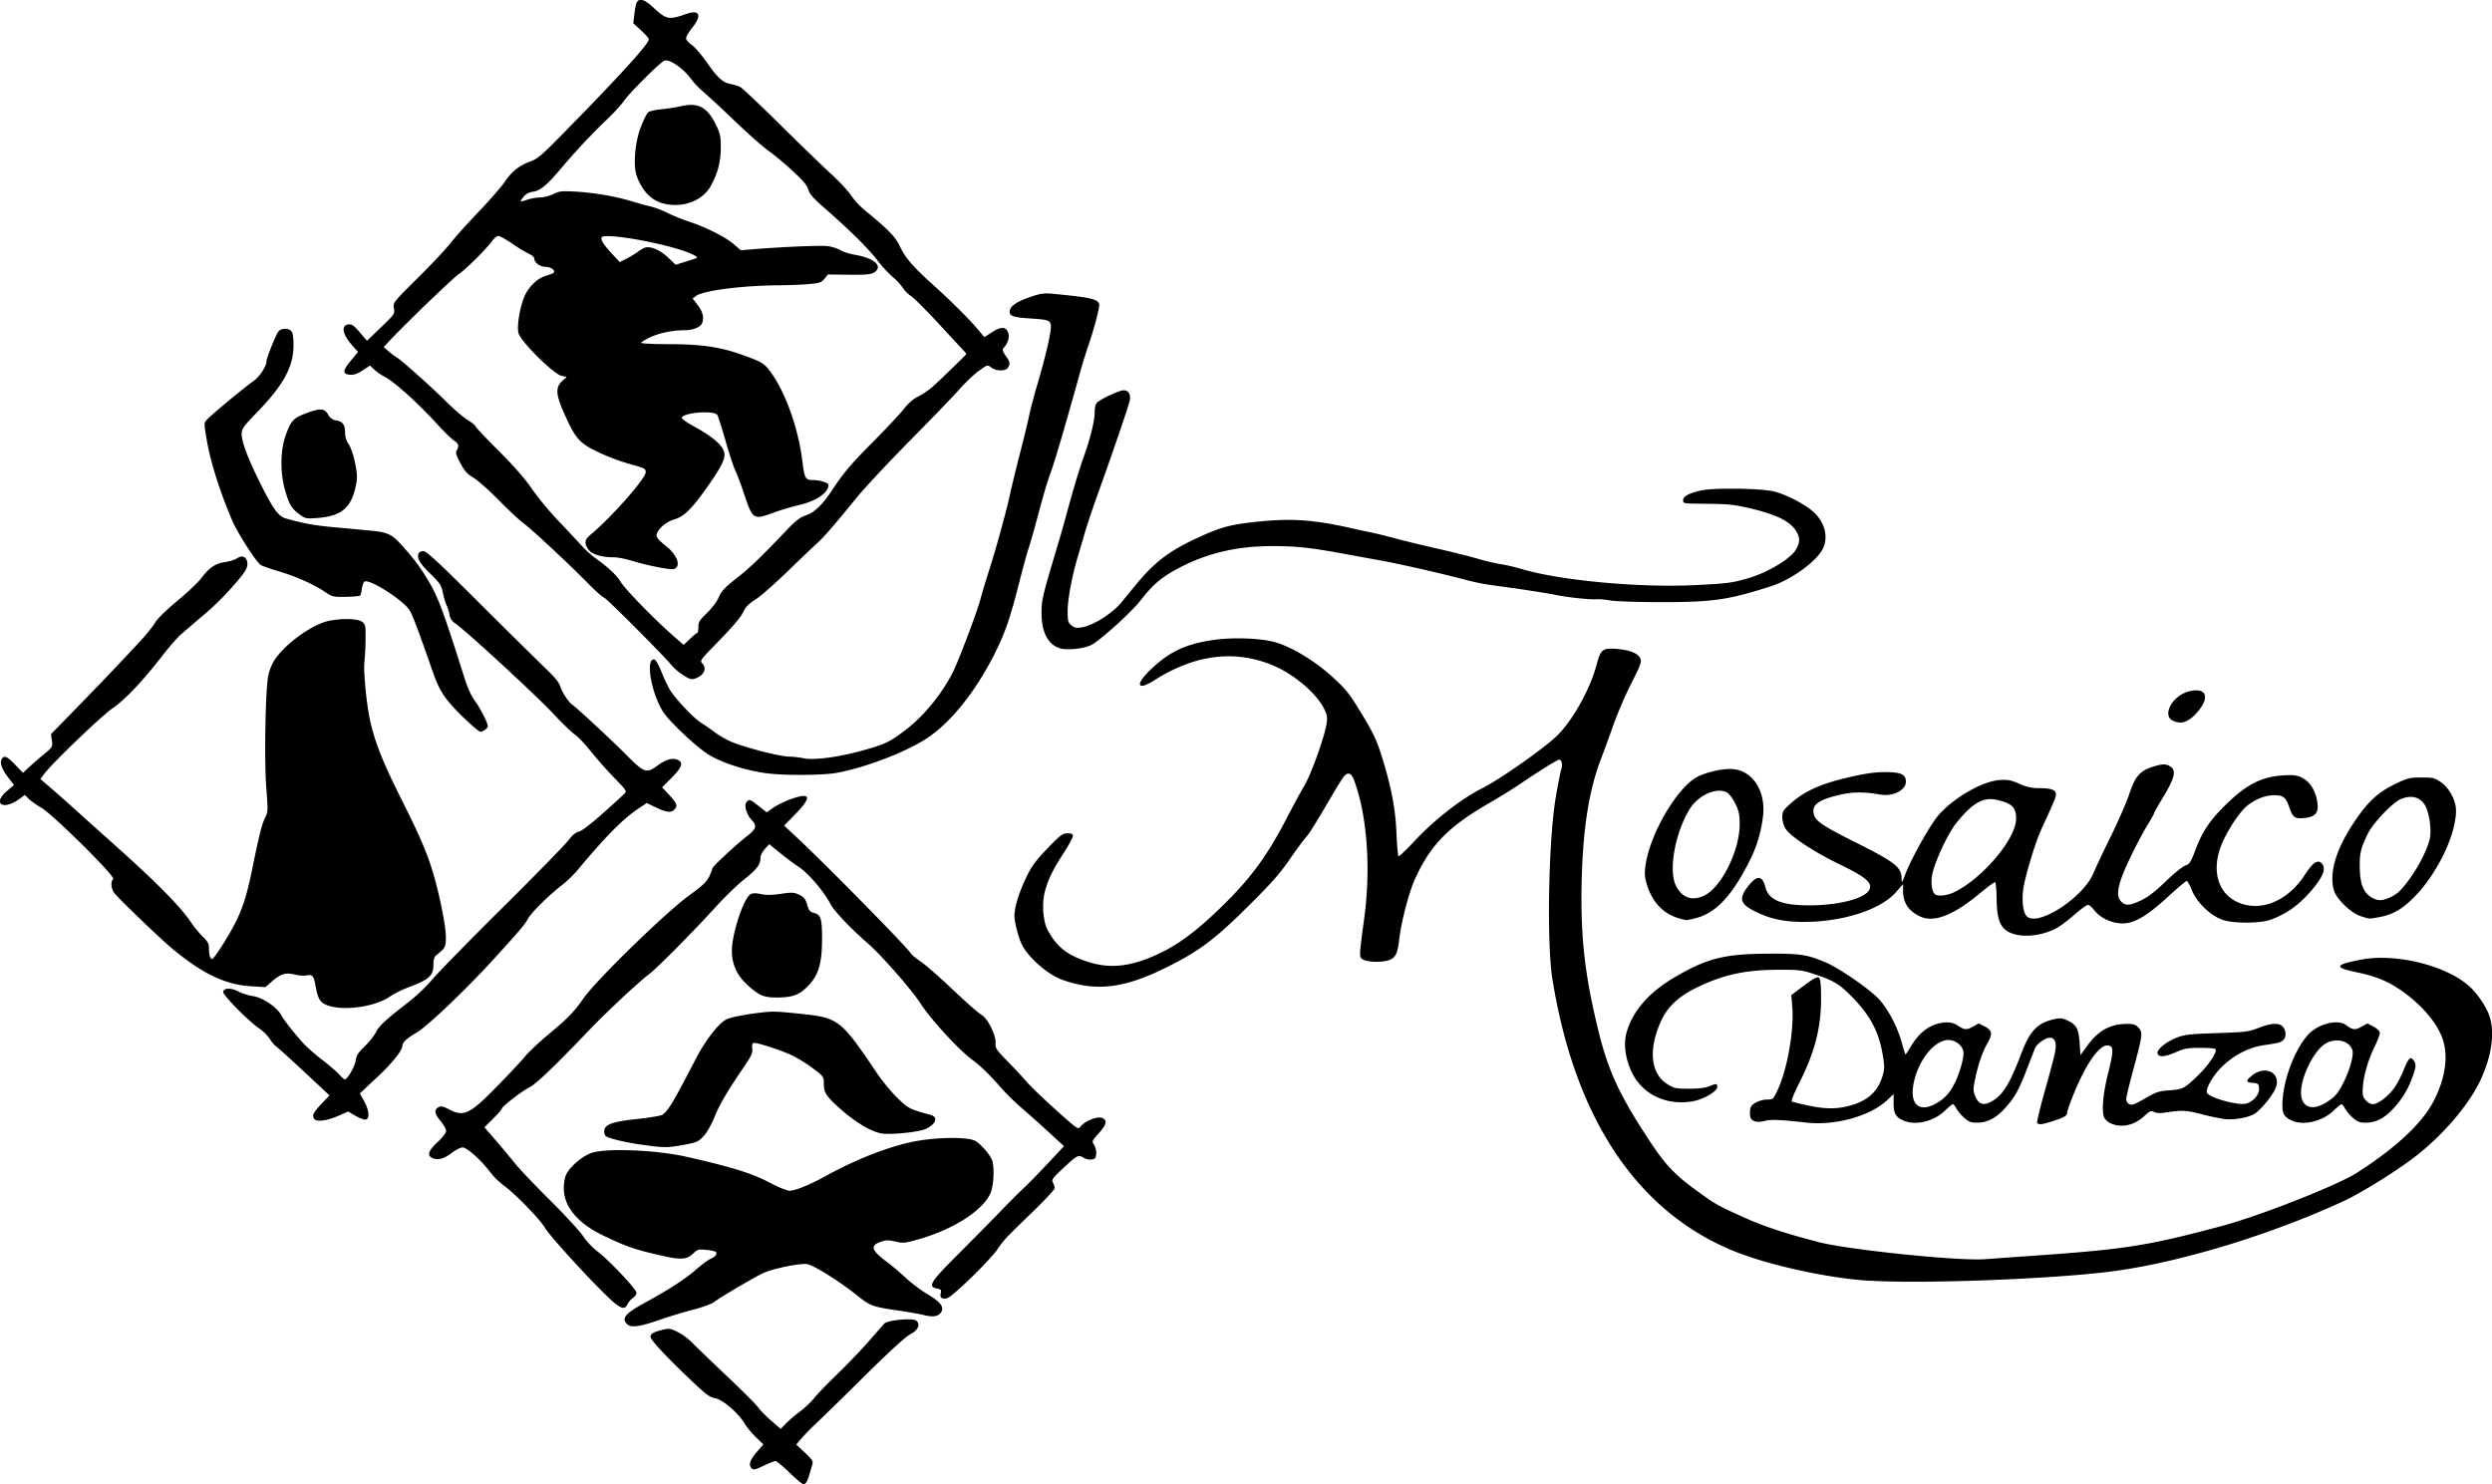 <svg width="1024" height="610" version="1.1" viewBox="0 0 1024 610" xmlns="http://www.w3.org/2000/svg"><g transform="translate(-466.2 -237.6)"><path d="m790.6 842.8c-2.721-2.617-5.297-4.752-5.721-4.752-0.435 0-2.625 0.88-4.862 1.93-3.592 1.689-4.209 1.809-5.019 1.001-1.33-1.327-0.581-3.498 2.37-6.851l2.516-2.859-3.181-3.112a35.56 35.46 0 0 1-4.717-5.754c-2.455-4.185-8.962-9.698-12.01-10.18-2.177-0.35-3.798-1.592-11.1-8.576-9.724-9.3-15.36-15.41-15.36-16.65 0-1.23 1.149-1.93 4.717-2.81 2.903-0.724 3.338-0.675 6.386 0.808 1.79 0.88 4.402 2.774 5.781 4.198 1.379 1.435 7.813 7.623 14.28 13.75 6.483 6.127 12.38 12.05 13.12 13.12 0.75 1.086 3.12 3.51 5.285 5.392l3.931 3.389 2.225-2.292a56.14 55.99 0 0 1 5.66-4.825c1.887-1.387 4.523-3.884 5.854-5.548s5.721-6.2 9.748-10.08a259.3 258.6 0 0 0 12.72-13.3c2.975-3.413 5.866-6.694 6.41-7.273 1.367-1.399 11.67-2.34 13.07-1.182 1.85 1.532 0.774 3.932-2.504 5.645-1.971 1.049-8.648 7.153-19.08 17.48a1552 1548 0 0 1-19.53 19.11 89.62 89.38 0 0 0-5.854 5.958l-2.346 2.726 3.556 3.341c2.987 2.835 3.483 3.582 3.072 4.825l-1.197 4.029c-0.907 3.112-1.536 4.125-2.516 4.101-0.423 0-2.987-2.147-5.709-4.752zm-66.95-61.24c-2.02-2.243-0.351-4.222 7.015-8.262 10.64-5.85 16.96-9.927 21.5-13.88 2.383-2.087 5.152-4.113 6.144-4.535 1.959-0.808 2.903-2.256 1.875-2.883a16.85 16.8 0 0 0-3.943-0.724c-3.084-0.314-3.483-0.181-5.394 1.64-2.661 2.557-5.189 2.581-15.55 0.097-8.95-2.147-12.29-3.353-21.21-7.635-12.77-6.139-18.23-14.64-15.55-24.24 0.895-3.184 6.616-8.347 10.79-9.722 6.156-2.05 26.5-1.218 38.84 1.568 18.24 4.113 27 6.815 33.79 10.4 3.81 2.014 7.595 3.582 8.648 3.582 2.431 0 8.381-2.436 15.32-6.272 11.67-6.441 24.55-11.53 34.82-13.75 9.361-2.002 22.96-2.256 26.21-0.458 2.443 1.363 6.398 6.031 7.039 8.323 0.847 3.003 0.508 9.83-0.653 12.81-2.661 6.972-14.78 14.96-28.88 19.06-6.495 1.882-7.087 1.954-10.3 1.182-2.866-0.688-3.834-0.675-6.047 0.097-4.475 1.544-3.87 3.522 2.6 8.323 1.826 1.339 5.237 4.222 7.559 6.393 2.322 2.171 6.41 5.235 9.071 6.815 5.14 3.052 6.809 5.138 5.733 7.141-1.052 1.954-3.314 2.436-7.051 1.472-1.85-0.482-6.652-1.327-10.68-1.894-10.55-1.52-11.55-1.882-16.93-6.2-7.208-5.79-17.75-12.4-20.5-12.86-2.782-0.482-13.32 1.628-17.78 3.534-3.229 1.387-18 10.05-20.58 12.09-0.919 0.712-4.777 2.111-8.587 3.1-3.822 1.001-9.942 2.847-13.63 4.113-8.744 3.052-12.01 3.413-13.67 1.592zm-8.345-11.6c-8.406-8.13-23.34-24.61-25.2-27.79-2.008-3.474-12.26-14-16.85-17.33a30.14 30.06 0 0 1-5.527-5.38c-3.483-4.752-9.627-10.28-11.41-10.28-0.847 0-2.794 0.941-4.33 2.123-3.302 2.497-5.6 3.184-7.861 2.328-2.624-0.989-2.056-2.991 1.875-6.646 2.117-1.978 3.507-3.787 3.507-4.608 0-0.724-1.004-2.533-2.225-4.005-2.54-3.015-2.806-4.704-0.919-5.717 1.064-0.567 1.911-0.398 4.451 0.917 6.047 3.16 8.418 2.002 20-9.879 4.91-5.018 10-10.47 11.32-12.12 1.33-1.652 5.624-5.669 9.555-8.95 7.886-6.562 10.46-9.215 14.32-14.78 5.213-7.478 33.94-35.46 43.5-42.34 5.297-3.836 7.075-5.5 8.103-7.635 0.726-1.508 1.33-3.052 1.33-3.413 0-0.712 9.893-9.891 14.45-13.42 3.507-2.714 3.882-4.053 1.814-6.284-2.225-2.364-3.374-6.127-2.274-7.442 1.125-1.375 1.415-1.291 5.055 1.58l3.266 2.581 2.685-1.906c1.476-1.049 4.789-2.654 7.341-3.57 8.043-2.871 8.635-0.893 1.814 6.115l-4.681 4.801 4.511 4.198c12.03 11.17 46.27 45.98 47.65 48.44 0.278 0.482 2.153 2.014 4.148 3.377 1.996 1.375 7.946 6.586 13.22 11.59 5.273 5.006 10.46 9.577 11.54 10.16 2.54 1.351 6.023 8.347 5.805 11.64-0.158 2.05 0.327 2.75 4.959 7.478 2.806 2.871 6.241 6.55 7.62 8.166 2.37 2.774 9.76 9.722 17.79 16.72 3.096 2.678 3.725 2.991 4.33 2.171 1.935-2.617 7.414-4.752 9.397-3.691 1.887 1.013 1.415 2.75-1.693 6.212-2.842 3.136-2.878 3.257-1.875 4.789a6.591 6.574 0 0 1 0.835 3.679c-0.194 1.773-0.484 2.135-2.008 2.304a5.975 5.959 0 0 1-3.386-0.832c-1.935-1.279-2.407-1.013-8.732 4.921-3.87 3.643-4.281 4.258-3.653 5.428a6.071 6.055 0 0 1 0.702 2.268c0 0.531-3.919 4.752-8.708 9.408-11.89 11.51-12.12 11.77-14.83 15.74-3.084 4.499-18.5 19.53-20.61 20.03-2.177 0.543-3.12-0.181-2.661-2.014 0.327-1.327 0.12-1.592-1.536-1.93-3.943-0.772-2.782-2.654 8.732-14.15 5.721-5.705 11.39-11.46 17.02-17.25 3.507-3.631 7.946-8.081 9.881-9.891 1.911-1.785 6.422-6.405 10.01-10.24l6.531-6.984-6.531-5.995a476.4 475.1 0 0 0-11.04-9.842 96.32 96.06 0 0 1-8.26-8.13c-5.08-5.778-8.249-8.853-12.05-11.68-5.588-4.173-16.85-16.46-21.18-23.16-3.653-5.645-15.96-19.67-21.44-24.43-7.015-6.091-14.01-13.46-15.42-16.22-2.673-5.211-9.264-12.91-13.22-15.41a106.4 106.1 0 0 1-7.269-5.428l-4.717-3.812-1.814 2.014c-0.992 1.11-1.79 2.702-1.79 3.558 0 2.81-1.391 4.668-6.616 8.841-2.83 2.256-8.019 7.273-11.53 11.13-8.793 9.71-24.29 25.38-27.36 27.67-4.185 3.112-18.02 16.02-24.82 23.16-13.91 14.57-21.75 22.1-24.48 23.48-3.181 1.604-11.48 8.009-11.48 8.853 0 0.302-1.596 2.135-3.556 4.089l-3.568 3.546 4.995 5.79c2.661 3.1 5.285 6.236 7.861 9.408 1.572 1.99 7.946 8.684 14.17 14.87 6.229 6.2 12.31 12.81 13.51 14.69 1.21 1.882 3.87 4.728 5.951 6.308 4.959 3.799 15.99 15.51 15.99 16.97 0 0.639-0.677 1.592-1.488 2.135a7.196 7.177 0 0 0-2.213 2.545c-1.21 2.654-2.987 1.93-8.769-3.655zm519-5.995c-17.42-1.061-42.52-6.658-56.77-12.66-39.1-16.45-64.26-54.58-73.41-111.2-2.419-14.96-1.633-57.28 1.379-74.96 0.871-5.102 1.862-10.17 2.213-11.25 0.677-2.099 0.242-4.065-0.871-4.065-0.726 0-7.341 4.113-16.35 10.18-2.975 1.99-8.273 5.283-11.77 7.297-17.2 9.879-24.43 17.19-30.93 31.19-2.6 5.609-5.721 17.49-6.64 25.29-0.726 6.091-1.657 7.744-4.85 8.6-3.326 0.88-8.962 0.519-10.41-0.675-1.209-0.989-1.185-1.363 0.895-16.81 2.782-20.64 1.185-42.2-4.185-56.65-1.089-2.943-2.516-3.498-4.136-1.592-0.532 0.603-2.467 3.679-4.318 6.827-8.067 13.73-9.857 16.61-11.47 18.41-0.955 1.049-3.991 5.187-6.749 9.191-3.931 5.705-7.656 9.891-17.13 19.25-13.57 13.44-19.71 18.03-32.81 24.61-17.75 8.877-29.18 10.3-43.23 5.355-5.805-2.038-13.82-8.974-16.57-14.32-1.451-2.835-3.144-9.336-3.144-12.03 0-3.426 1.862-9.553 4.777-15.61 2.274-4.752 3.846-6.899 8.708-11.97 5.116-5.355 6.217-6.2 8.103-6.284 1.596-0.06 2.274 0.181 2.443 0.929 0.122 0.567-1.693 3.92-3.991 7.454-6.906 10.51-9.047 17.26-8.019 25.34 0.484 3.812 1.052 5.355 3.229 8.684 3.278 5.03 7.378 7.913 14.65 10.3 9.627 3.172 18.41 2.099 30.31-3.667 7.789-3.775 15.26-9.468 25.11-19.09 11.74-11.46 18.41-20.52 26.34-35.78 3.084-5.922 6.337-11.94 7.232-13.33 2.866-4.511 8.829-21.23 9.446-26.42 0.314-2.461 0.036-3.522-1.451-6.296-3.447-6.272-12.42-13.73-20.72-17.19-15.7-6.513-32.09-4.427-48.75 6.188-7.16 4.559-7.946 1.713-1.27-4.62 7.668-7.261 14.49-10.43 25.86-12.01 7.765-1.098 18.5-0.736 24.58 0.808 6.652 1.713 16.36 7.442 23.58 13.96 5.491 4.921 7.184 6.948 10.96 13.07 6.289 10.17 7.704 13.12 10.14 21.08 3.713 12.07 5.322 20.75 5.721 30.64 0.218 4.994 0.58 9.203 0.847 9.36 0.242 0.157 3.265-2.726 6.712-6.405 7.837-8.455 19.11-17.25 27.62-21.52 7.644-3.836 26.43-17.1 31.24-22.05 6.483-6.67 13.21-18.94 15.88-28.96 1.657-6.212 2.455-6.779 8.672-6.236 5.007 0.458 8.285 1.809 9.204 3.836 0.641 1.411 0.218 2.569-3.725 10.35a171.5 171.1 0 0 0-7.438 17.33 557.8 556.3 0 0 1-4.886 13.42c-4.959 12.75-7.474 28.51-8.019 50.06-0.58 23.12 1.258 39.37 7.1 62.85 4.076 16.37 9.143 26.95 22.17 46.35 5.189 7.732 9.252 11.99 16.67 17.45 8.805 6.489 9.482 6.875 20.68 11.94 8.176 3.691 17.22 6.67 30.89 10.2 12.32 3.172 57.88 7.84 68.38 6.984 1.935-0.157 11.37-0.844 21-1.508 36.67-2.581 45.74-4.017 76.11-12.12 15.59-4.149 47.63-16.78 55.62-21.92 16.26-10.45 27.01-20.57 31.64-29.77 4.947-9.842 6.023-19.12 3.072-26.38-2.721-6.658-9.627-14.24-17.88-19.61-5.007-3.281-9.772-5.114-17.17-6.646-9.385-1.954-8.902-3.1 2.237-5.199 13.73-2.581 33.67 2.183 43.56 10.42 3.157 2.629 6.616 7.358 8.43 11.53 3.011 6.899 1.669 17.59-3.507 28.26-4.596 9.42-14.01 20.63-24.62 29.3-7.499 6.127-23.38 16.14-31.62 19.93-30.55 14.05-68.09 25.37-95.66 28.83-24.52 3.088-76.94 5.066-98.93 3.715zm-503.7-55.81c-6.918-0.929-14.15-2.629-15.47-3.631-0.447-0.362-0.726-1.375-0.629-2.292 0.314-2.581 3.483-3.691 13.8-4.776 5.031-0.531 9.615-1.327 10.17-1.761 2.564-2.014 4.306-4.909 13.47-22.62 4.233-8.178 9.748-15.21 13.01-16.67 1.415-0.615 6.204-1.628 10.64-2.231 7.62-1.049 8.636-1.049 18.44-0.036 16.93 1.737 17.33 2.038 32.57 24.57 2.25 3.317 6.047 7.913 8.466 10.23 4.402 4.246 4.717 4.415 13.56 6.887 3.157 0.88 2.25 3.631-1.863 5.693-2.298 1.146-11.79 2.28-17.1 2.05-4.535-0.193-11.9-4.487-19.21-11.17-4.838-4.403-5.721-5.874-5.733-9.384 0-2.955-0.036-2.991-4.717-6.513a57.09 56.93 0 0 0-8.756-5.355c-5.08-2.292-14.51-5.283-15.48-4.909-0.459 0.181-0.629 1.098-0.459 2.292 0.242 1.592-0.302 2.859-2.564 6.248-8.091 11.98-10.58 16.17-12.82 21.59-1.536 3.715-3.314 6.839-4.753 8.323-2.092 2.171-2.854 2.485-8.127 3.438-6.628 1.206-7.704 1.206-16.45 0.024zm603.1-8.805a6.35 6.332 0 0 1-2.709-2.147c-1.33-2.473-0.762-9.637 1.512-18.76 2.346-9.444 2.262-11.17-0.508-11.17-3.326 0-8.72 7.78-13.5 19.47-1.548 3.787-2.818 7.346-2.83 7.912 0 1.447-1.004 2.087-5.685 3.631-4.499 1.496-6.132 1.689-6.7 0.76-0.206-0.326 1.234-6.248 3.193-13.16 1.959-6.923 3.846-14.08 4.185-15.9 0.726-3.86-0.02-5.898-2.129-5.898-1.911 0-5.443 2.545-6.18 4.451l-3.507 9.046c-3.265 8.443-4.971 11.4-9.192 15.92-3.507 3.751-6.954 5.476-11.03 5.488-2.467 0.012-3.399-0.338-5.285-1.978a16.67 16.62 0 0 1-3.217-3.812c-0.508-0.989-1.161-1.809-1.451-1.809-0.266 0-1.802 1.242-3.386 2.774-4.705 4.475-12.32 6.176-17.25 3.824-2.927-1.387-3.749-2.955-3.725-7.165l0.02-3.594-2.794 2.617c-7.075 6.562-21.49 10.49-33.4 9.083-9.627-1.122-14.42-1.327-16.7-0.688-3.459 0.965-5.842 0.145-6.096-2.05a10.1 10.07 0 0 1 0.144-3.208c0.448-1.773 3.907-3.498 7.015-3.498 2.238 0 2.419-0.157 4.185-3.98 3.967-8.479 6.797-24.68 5.987-34.15l-0.399-4.801 5.249-3.92c4.076-3.028 5.467-3.763 6.132-3.22 0.617 0.519 0.847 2.822 0.847 8.817 0 11.53-2.588 21.71-8.515 33.52-2.782 5.548-3.943 8.479-3.423 8.612 10.1 2.654 15.49 3.257 20.85 2.292 8.914-1.604 14.03-5.524 16.21-12.42 0.992-3.136 1.028-4.137 0.339-8.431-1.572-9.734-4.898-16.31-12.06-23.8-5.6-5.838-7.91-7.297-15.72-9.903-5.382-1.809-6.483-1.954-14.72-1.954-14.03 0-23.1 1.966-34.29 7.442-7.075 3.462-11.53 7.587-14.15 13.07-5.588 11.72-4.693 22.07 2.25 26.45 2.806 1.773 3.447 1.93 8.95 1.93 3.858 0 6.773-0.35 8.236-0.965 2.963-1.23 3.399-1.206 3.399 0.241 0 1.785-5.491 5.03-9.845 5.838-11.08 2.05-21.15-2.822-25.48-12.3-2.54-5.524-3.241-11.46-1.899-16.09 2.516-8.684 9.119-16.28 19.4-22.35 13.52-7.961 20.56-9.758 38.51-9.867 13.56-0.097 16.42 0.374 24.19 3.739 5.539 2.412 17.74 10.86 21.4 14.78 3.919 4.222 7.692 11.39 9.579 18.17 0.689 2.485 1.33 4.583 1.451 4.704 0.096 0.097 0.968-1.122 1.899-2.726 2.673-4.559 5.479-7.382 8.938-8.986 3.87-1.809 8.079-1.93 10.4-0.326 2.891 1.99 3.919 2.099 6.483 0.651l2.419-1.363 2.455 1.266c3.036 1.568 3.314 3.112 1.209 6.718-2.056 3.498-3.882 8.757-5.128 14.78-0.895 4.258-0.883 4.921 0.06 7.249 1.282 3.184 3.302 3.884 6.41 2.207 4.862-2.605 7.595-6.996 12.63-20.23 3.386-8.95 6.555-12.19 13.35-13.71 2.588-0.579 3.374-0.494 5.636 0.603 3.568 1.737 4.415 3.317 4.826 9.155l0.339 4.994 2.806-3.86c4.463-6.152 9.373-8.902 16.03-8.962 2.951-0.024 3.786 0.241 4.995 1.52 1.85 1.966 1.705 3.088-2.104 17.19-1.597 5.934-2.927 11.42-2.927 12.19a2.576 2.569 0 0 0 1.246 2.087c1.028 0.555 2.177 0.121 6.41-2.316 4.596-2.666 5.709-3.04 10.06-3.365 5.612-0.398 6.325-0.784 12.17-6.513 4.197-4.101 7.716-9.529 6.773-10.47-0.278-0.265-3.145-0.494-6.337-0.482-4.935 0-6.446 0.265-9.797 1.737-4.523 1.978-7.039 2.207-7.62 0.675-0.605-1.532 3.326-4.837 7.813-6.586 3.302-1.291 5.322-1.52 16.5-1.882 11.72-0.386 13.06-0.555 17.09-2.111 5.503-2.135 8.865-2.231 10.23-0.277 1.27 1.809 1.27 3.944 0 5.211-1.076 1.061-1.379 1.146-8.176 2.171-5.757 0.856-11.57 3.775-16.41 8.238-3.701 3.426-6.858 8.479-6.87 11.01-0.02 1.978 12.52 5.633 16.18 4.728 2.939-0.748 5.564-3.812 5.334-6.26-0.182-1.882-0.411-2.087-2.588-2.268-2.903-0.241-2.975-0.784-0.46-2.895 5.624-4.716 12.45-1.11 9.796 5.187-1.185 2.835-5.733 8.455-8.26 10.2-2.479 1.725-8.587 2.859-12.7 2.376a94.78 94.53 0 0 1-9.518-2.014c-6.313-1.64-7.982-1.701-15.38-0.567-1.572 0.241-3.181 0.121-4.015-0.326-1.209-0.663-1.717-0.446-4.148 1.785-4.015 3.703-9.192 4.849-13.49 2.979zm-72.43-8.009c3.737-1.978 5.926-4.258 8.019-8.347 1.983-3.896 3.749-9.83 3.749-12.59 0-3.208-4.088-6.067-7.523-5.271-4.886 1.146-9.869 7.128-12.2 14.66-3.205 10.37 0.363 15.55 7.97 11.56zm146.3 6.634c-2.818-1.484-3.495-2.654-3.495-6.224 0-9.312 4.681-22.25 10.38-28.73 4.052-4.608 12.34-6.755 15.8-4.101 2.588 1.978 3.713 2.099 6.301 0.651l2.431-1.363 2.419 1.254c1.355 0.7 2.552 1.785 2.685 2.412 0.12 0.627-0.798 3.172-2.032 5.657-3.241 6.465-5.322 14.76-4.971 19.78 0.12 1.845 2.419 4.089 4.161 4.089 2.056 0 6.434-3.329 8.829-6.743 1.125-1.568 2.758-4.704 3.653-6.936 2.068-5.187 2.939-6.127 4.173-4.463 1.246 1.701 1.161 2.871-0.629 7.575a35.61 35.51 0 0 1-7.922 12.66c-3.507 3.763-6.954 5.488-11.04 5.5-2.467 0.012-3.399-0.338-5.273-1.978a16.62 16.57 0 0 1-3.229-3.812c-0.508-0.989-1.173-1.809-1.451-1.809-0.266 0-1.814 1.242-3.386 2.774-4.681 4.463-12.74 6.224-17.38 3.787zm13.39-6.634c1.391-0.736 3.35-2.099 4.342-3.015 3.822-3.558 8.684-16.14 7.474-19.32-1.463-3.836-6.894-5.018-11.13-2.412-4.656 2.883-9.929 13.51-9.929 20.02 0 5.548 3.87 7.539 9.24 4.716zm-825.6 6.127c-1.125-1.351-0.472-2.654 3.266-6.574l2.963-3.112-10.47-9.77c-5.757-5.367-10.89-9.999-11.42-10.29a11.78 11.75 0 0 1-2.516-2.991 18.75 18.7 0 0 0-4.414-4.427c-4.62-3.172-15.12-13.81-14.88-15.08 0.327-1.689 3.217-1.725 6.362-0.097a22.65 22.59 0 0 0 6.047 1.882c3.786 0.531 9.797 4.608 11.44 7.744 0.992 1.918 4.922 6.948 9.071 11.59 1.258 1.411 4.717 4.463 7.692 6.755 2.975 2.316 6.192 5.078 7.16 6.152 0.968 1.098 1.971 1.978 2.225 1.978 1.088-0.036 4.136-5.331 4.463-7.756 0.278-2.099 1.004-3.257 3.689-5.826 1.838-1.773 3.919-4.39 4.62-5.814 1.33-2.654 4.088-5.199 13.59-12.54a73.29 73.09 0 0 0 9.615-9.179c2.237-2.702 15.15-15.9 28.72-29.35 13.55-13.44 25.75-25.91 27.1-27.72 1.729-2.28 3.096-3.401 4.475-3.715 1.693-0.362 8.103-5.717 18.61-15.52 1.089-1.025 0.895-1.339-4.342-6.73a174.7 174.2 0 0 1-9.555-10.8c-2.225-2.822-5.14-5.886-6.471-6.803-1.33-0.929-5.225-4.68-8.672-8.371-7.438-7.961-36.57-34.76-40.66-37.43a4.959 4.945 0 0 1-2.153-3.438 17.69 17.65 0 0 0-1.209-3.908 27.31 27.24 0 0 1-1.524-5.102c-0.653-3.136-1.209-3.98-5.164-7.84-4.33-4.222-5.588-6.381-4.838-8.323 0.206-0.531 1.088-0.965 1.983-0.965 1.294 0 6.096 4.463 23.14 21.45a3061 3053 0 0 0 26.99 26.66c3.87 3.691 5.684 5.91 6.12 7.502 0.605 2.171 3.386 6.429 4.814 7.394 1.85 1.242 16.62 14.96 22.25 20.65 7.305 7.418 8.43 7.828 12.7 4.62 3.338-2.533 6.12-3.389 8.248-2.593 2.758 1.049 2.165 3.015-2.237 7.454l-3.931 3.956 2.975 3.172c3.217 3.438 3.544 4.487 1.923 6.103-1.294 1.291-3.29 0.965-7.886-1.23l-3.314-1.604-3.265 2.171c-6.458 4.282-13.59 11.47-25.2 25.44a47.75 47.62 0 0 1-6.289 6.067c-5.564 4.282-12.82 11.46-14.08 13.92-1.173 2.268-3.604 5.114-14.88 17.44-11.18 12.23-26.61 26.86-30.94 29.36-3.773 2.171-5.733 3.956-5.733 5.247 0 2.05-4.04 7.092-10.73 13.35l-6.773 6.344 1.754 3.172c2.177 3.92 2.383 7.599 0.423 7.599-0.726 0-2.588-0.748-4.16-1.665l-2.83-1.665-3.64 1.616c-4.947 2.195-9.168 2.774-10.28 1.435zm6.168-46.44c-3.653-1.134-4.62-2.485-5.588-7.876-0.81-4.559-1.33-5.162-3.894-4.656-0.968 0.193-3.145 0.012-4.838-0.398-3.749-0.88-5.563-0.314-9.313 2.895l-2.624 2.292-5.721-0.338c-10.59-0.603-19.86-4.969-32.41-15.32-4.898-4.053-22.83-21.28-24.07-23.13-1.27-1.918-1.451-4.559-0.363-5.645 1.028-1.037-24.91-26.7-29.7-29.41a28.8 28.72 0 0 1-4.995-3.51l-1.621-1.616-2.104 1.544c-6.712 4.982-11.44 2.123-5.261-3.16l2.903-2.473-2.298-3.015c-2.661-3.45-3.604-6.067-2.745-7.599 0.968-1.725 2.141-1.254 5.539 2.268l3.217 3.329 2.419-2.256c1.983-1.821 4.04-3.594 6.12-5.319 3.64-3.028 3.701-3.136 3.338-5.681l-0.387-2.617 10.82-11.1a1427 1424 0 0 0 26.03-27.31c2.419-2.617 5.092-5.946 5.926-7.394 0.919-1.616 4.439-5.078 9.119-8.962 4.185-3.474 8.611-7.659 9.833-9.288 3.169-4.282 5.89-6.152 9.748-6.67 1.814-0.241 4.052-0.941 4.959-1.532 2.02-1.327 3.628-0.844 4.16 1.266 0.556 2.195-0.484 4.101-5.031 9.263a111.1 110.8 0 0 1-13.88 13.62l-8.103 6.948c-1.524 1.291-5.08 5.38-7.934 9.07-7.789 10.1-15.54 18.27-20.28 21.4-4.136 2.738-24.7 22.43-28.05 26.9l-1.669 2.207 4.257 3.655c2.334 2.014 7.172 6.284 10.74 9.517 3.568 3.22 10.01 9.01 14.32 12.85 18.34 16.36 28.19 26.31 32.61 32.93 1.197 1.797 3.35 4.403 4.765 5.79 2.104 2.038 2.588 2.943 2.588 4.861 0 2.654 0.508 4.366 1.294 4.366 0.871 0 7.644-10.75 10.2-16.19 2.733-5.814 4.306-11.01 6.313-20.95 2.697-13.3 3.991-18.43 5.261-20.92 1.209-2.412 1.222-2.955 0.484-12.36-0.835-10.77-0.399-38.79 0.726-45.45 0.363-2.268 1.403-5.018 2.54-6.803 4.366-6.827 15.82-15.05 22.83-16.37 5.563-1.049 11.71-0.808 13.36 0.531 1.33 1.074 1.427 1.628 1.33 7.454a97.89 97.63 0 0 1-0.448 8.877c-0.46 3.136 0.689 15.9 2.02 22.69 1.838 9.239 5.152 17.84 12.63 32.74 10.66 21.26 13.07 27.6 16.58 43.34 1.294 5.874 2.225 11.76 2.225 14.21 0 4.33-0.157 4.644-4.076 7.792-0.605 0.507-1.016 1.809-1.016 3.317 0 5.066-1.476 6.429-10.59 9.854a42.39 42.28 0 0 0-7.535 3.812c-5.709 3.932-17.97 5.778-24.66 3.727zm176.7-4.825a30.33 30.25 0 0 1-5.818-4.704 17.9 17.85 0 0 1-5.467-13.32c0.06-7.116 4.886-21.59 7.68-23.07 0.931-0.507 2.165-0.519 4.245-0.06 2.092 0.47 4.427 0.446 8.14-0.097 4.656-0.675 5.467-0.627 7.595 0.374 1.959 0.929 2.54 1.665 3.241 4.053 0.726 2.461 1.173 2.991 2.891 3.438 2.77 0.724 3.265 2.364 3.253 10.83-0.02 10.69-1.693 15.58-6.966 20.34-3.024 2.714-5.926 3.594-11.8 3.57-3.266-0.012-5.14-0.398-6.979-1.363zm514-25.27c-4.112-1.858-5.515-5.343-5.6-13.94-0.036-3.655-0.327-6.706-0.641-6.803-0.315-0.097-3.036 1.894-6.059 4.403-11.27 9.408-19.33 12.44-25.1 9.481-4.596-2.34-6.64-5.573-6.64-10.47v-2.654l-2.903 3.305c-6.337 7.237-21.82 12.23-37.87 12.23-8.224 0-14.02-1.266-20.34-4.463-5.6-2.822-6.338-5.018-3.169-9.384 4.003-5.512 6.41-5.621 7.74-0.338 1.306 5.162 6.592 7.358 17.72 7.382 12.65 0.024 23.78-2.943 25.11-6.73 0.968-2.726-1.863-5.042-12.37-10.13-10.53-5.09-20.27-11.51-22.21-14.66a10.04 10.01 0 0 1-1.33-4.704c0-2.352 0.327-2.895 3.653-5.826 5.563-4.921 12.22-7.925 23.38-10.51 6.942-1.616 11.03-2.207 14.96-2.207 6.519 0 8.515 0.808 8.781 3.558 0.363 3.703-5.043 6.61-10.52 5.669-7.015-1.206-11.66-1.134-17.37 0.277-8.345 2.051-10.88 4.053-9.917 7.876 0.677 2.69 3.64 4.728 15.86 10.86 17.73 8.865 20.13 10.72 20.2 15.64 0.036 1.93 0.182 1.761 1.476-1.749 2.443-6.574 10.49-20.85 13.87-24.64 6.459-7.225 18.01-13.79 25.06-14.23 3.217-0.217 4.596 0.06 7.97 1.532a18.44 18.39 0 0 0 8.587 1.809c5.189 0.036 6.942 0.965 6.337 3.341-0.363 1.447-1.27 3.558-5.854 13.51-2.31 5.042-5.926 16.66-7.233 23.36-0.968 4.921-0.46 10.61 1.089 12.34 4.354 4.801 23.55-7.599 27.64-17.85 0.786-1.954 3.931-8.624 6.991-14.81 3.048-6.188 6.483-14.05 7.62-17.47 2.395-7.225 4.33-9.493 9.482-11.15 4.185-1.351 5.709-1.363 7.583-0.036 2.298 1.592 1.5 4.776-3.036 12.28-2.141 3.534-3.882 6.634-3.882 6.899 0 0.241-1.33 2.593-2.927 5.199-1.597 2.605-4.826 8.721-7.136 13.61-4.898 10.34-5.793 14.99-3.386 17.41 1.814 1.797 3.471 1.689 8.188-0.543 2.794-1.315 5.805-3.631 10.07-7.756 3.362-3.245 6.991-6.176 8.079-6.537 1.766-0.579 2.225-1.315 4.257-6.682 2.866-7.563 6.071-12.25 12.84-18.78 9.119-8.805 15.5-11.63 26.33-11.68 5.697-0.024 9.893 4.39 10.86 11.46 0.556 4.017-0.943 5.717-5.334 6.152-3.967 0.362-4.777-0.181-6.132-4.113-1.488-4.39-2.552-5.259-6.35-5.247-3.507 0-7.365 1.484-10.82 4.113-3.072 2.34-8.273 10.11-10.68 15.97-4.79 11.6-1.125 21.83 8.829 24.73 8.926 2.581 18.92-2.195 25.31-12.12 3.386-5.259 5.539-6.574 7.172-4.378 1.33 1.785 0.532 4.427-2.54 8.443-5.6 7.334-11.41 11.78-18.75 14.41-4.39 1.568-15.26 1.592-19.8 0-4.862-1.677-10.49-7.141-12.51-12.13-0.847-2.099-1.802-3.812-2.129-3.812s-3.87 3.003-7.874 6.67c-8.587 7.864-13.63 10.8-18.58 10.78-4.233 0-9.071-2.256-11.41-5.283-0.967-1.291-2.165-2.328-2.661-2.328-0.484 0-2.637 1.496-4.777 3.329-6.398 5.476-8.382 6.755-12.63 8.081-5.201 1.652-10.98 1.665-14.6 0.012zm-22.69-16.83c11.68-5.85 25.11-21.93 25.11-30.03 0-4.656-1.742-6.357-7.922-7.744-5.672-1.266-10.06 1.279-16.79 9.698-3.278 4.125-8.466 15.15-9.7 20.66-0.689 3.076-0.314 6.827 0.822 8.202 1.064 1.291 5.104 0.917 8.49-0.784zm-112 11.3c-7.329-1.64-12.38-6.622-14.68-14.51-0.931-3.196-0.98-4.463-0.399-8.274 1.971-12.56 12.57-30.72 20.72-35.49 3.145-1.845 9.712-3.486 13.96-3.498 8.502-0.024 14.49 8.202 13.59 18.64a54.56 54.41 0 0 1-5.842 19.62c-7.075 13.93-13.64 20.9-21.7 22.99a33.24 33.15 0 0 1-4.04 0.893zm8.998-9.77c7.015-3.377 14.44-18.3 14.51-29.15 0.024-3.872-0.278-5.428-1.657-8.359-0.931-1.978-2.443-4.089-3.35-4.68-3.882-2.533-11.72 0.7-15.3 6.32-6.192 9.71-9.095 25.69-5.817 31.96 2.576 4.945 6.628 6.32 11.62 3.908zm269.8 8.528c-4.04-1.242-10.11-7.104-11.13-10.73-2.104-7.575 1.209-17.85 9.639-29.85 4.971-7.068 8.998-10.61 15.6-13.79 5.128-2.461 5.963-2.654 10.76-2.654 4.717 0 5.43 0.145 7.946 1.894 3.507 2.412 6.253 7.575 6.253 11.7-0.02 10.25-8.031 26.57-17.68 36.06-4.717 4.62-8.49 6.755-13.8 7.72-4.39 0.82-3.677 0.844-7.595-0.338zm11.56-7.551c1.294-0.543 3.048-1.616 3.87-2.388 4.91-4.535 11.48-15.68 12.84-21.83 0.847-3.691-0.206-10.98-1.971-13.9-2.056-3.377-5.648-4.27-9.93-2.485-3.314 1.375-11.25 9.686-13.45 14.08-2.987 5.946-3.544 8.323-3.386 14.4 0.144 6.537 1.488 9.891 4.717 11.86 2.467 1.496 4.197 1.568 7.317 0.241zm-666.1-51.13c-9.482-1.194-19.94-4.632-25.37-8.359-5.164-3.546-15.11-12.99-17.57-16.71-5.007-7.514-7.619-22.53-3.761-21.75 0.556 0.121 1.754 2.147 2.782 4.776 0.968 2.509 2.552 5.898 3.507 7.527 2.165 3.667 9.881 11.86 12.98 13.75 1.778 1.122 3.495 2.316 5.176 3.582 1.572 1.206 4.584 2.991 6.676 3.956 4.753 2.219 20.42 6.296 24.19 6.296 1.536 0 4.306 0.326 6.144 0.712 4.136 0.88 14.67-0.543 24.43-3.317 9.204-2.605 10.73-3.341 17.4-8.407 7.378-5.609 14.77-14.64 19.34-23.64 2.407-4.764 9.724-24.12 11.3-29.88 0.992-3.582 2.056-7.153 3.193-10.71 3.108-9.637 7.378-25.04 8.901-32.06 0.786-3.667 2.661-11.37 4.148-17.14 1.5-5.766 3.205-12.76 3.786-15.56 0.593-2.798 2.008-8.202 3.145-12.06 3.907-13.21 6.265-23.56 5.781-25.47-0.448-1.809-1.234-2.05-8.478-2.533-6.918-0.458-8.418-0.965-8.418-2.835 0-2.05 2.721-4.017 8.248-5.922 4.161-1.447 5.83-1.725 8.793-1.447 16.44 1.556 19.31 2.195 19.75 4.463 0.242 1.242-2.322 10.84-4.693 17.56a225.8 225.2 0 0 0-3.471 11.43c-5.576 20.11-9.796 34.5-11.51 39.36-1.983 5.548-2.757 8.178-6.277 21.26a264.2 263.5 0 0 1-3.217 11.11c-0.641 1.93-2.31 8.081-3.725 13.65-3.568 14.17-5.793 20.63-9.966 28.97-7.922 15.81-18.32 28.76-28.3 35.17-8.696 5.597-24.67 11.7-36.4 13.93-5.515 1.049-21.2 1.206-28.49 0.277zm-125.1-22.92c-7.595-7.442-9.833-10.75-12.58-18.61-6.096-17.49-8.442-23.71-9.627-25.56-2.624-4.113-16.04-12.73-18.41-11.82-0.448 0.157-0.968 1.447-1.161 2.871-0.181 1.399-0.532 2.726-0.738 2.943-0.218 0.217-2.866 0.446-5.842 0.507-5.225 0.097-5.588 0-8.684-2.075-4.608-3.1-11.89-6.332-19.01-8.443-3.386-1.001-6.676-2.171-7.317-2.569-1.863-1.182-9.603-13.28-11.8-18.45-5.08-11.97-8.853-23.92-10.41-33.11-1.137-6.646-1.137-6.791 0.097-8.154 1.705-1.93 15.52-13.38 18.96-15.75 2.588-1.785 5.503-6.115 5.503-8.214 0-1.351 3.943-11.16 4.959-12.32 1.209-1.399 4.16-1.447 5.297-0.06 0.581 0.688 0.871 2.69 0.859 5.874-0.036 8.612-4.064 16.11-14.44 26.86-6.217 6.453-6.858 7.334-6.858 9.481 0 3.305 2.588 10.13 7.765 20.5 5.309 10.61 7.378 13.42 10.57 14.28 7.982 2.171 11.66 2.822 20.48 3.631 5.43 0.482 12.15 1.134 14.96 1.387 6.108 0.603 8.055 1.532 11.79 5.681 5.479 6.103 7.535 8.841 11.3 15.09 3.786 6.296 6.253 12.95 14.42 38.86 1.609 5.09 2.987 8.166 4.802 10.61 2.02 2.726 5.092 8.829 5.092 10.13 0 0.663-2.117 2.243-2.987 2.243-0.556 0-3.677-2.629-6.966-5.838zm702.3 1.206c-4.475-2.268-0.158-10.2 6.507-11.98 6.821-1.809 8.901 1.833 4.342 7.599-3.834 4.837-7.208 6.2-10.84 4.378zm-612.4-18.94a22.83 22.77 0 0 1-4.402-3.775c-2.866-3.631-27.08-27.9-27.85-27.9-0.435 0-3.266-2.497-6.277-5.573-7.934-8.081-23.58-22.65-26.81-24.98-1.524-1.098-6.047-5.319-10.04-9.384-3.991-4.041-8.708-8.226-10.46-9.276-2.564-1.52-3.665-2.738-5.406-6.031-1.73-3.257-2.044-4.342-1.5-5.211 1.113-1.773 0.81-2.822-1.137-4.077-1.016-0.651-4.306-3.896-7.329-7.201-7.099-7.816-17.1-16.85-20.74-18.74a24.73 24.67 0 0 1-4.644-3.172l-1.766-1.677-2.999 1.99c-2.201 1.447-3.58 1.93-5.225 1.785-3.169-0.265-3.084-1.604 0.351-5.79l2.963-3.57-2.637-2.979c-3.846-4.378-4.402-7.985-1.258-8.347 1.306-0.157 2.225 0.494 4.596 3.257l2.963 3.462 5.733-5.488c5.6-5.355 5.721-5.548 5.334-7.84-0.399-2.34-0.351-2.4 9.724-12.38 5.563-5.524 11.54-11.87 13.28-14.12 1.742-2.256 6.991-8.106 11.67-13.01 4.668-4.909 9.494-10.43 10.73-12.27 2.878-4.33 5.987-6.851 10.44-8.479 3.145-1.146 4.765-2.497 12.74-10.61 24.07-24.51 36.19-37.81 36.19-39.73 0-0.362-1.439-2.002-3.193-3.619l-3.205-2.919 0.423-3.739c0.242-2.05 0.677-4.234 0.992-4.837 0.968-1.858 3.229-1.242 6.507 1.797 5.721 5.307 6.567 5.488 13.79 2.955 5.563-1.93 6.616 0.434 2.516 5.621-1.403 1.785-2.552 3.727-2.552 4.354 0 0.603 1.004 1.809 2.237 2.642 1.234 0.832 3.991 4.029 6.168 7.104 4.608 6.586 6.688 8.479 9.917 9.058 1.282 0.241 3.072 0.796 3.955 1.242 0.871 0.446 8.176 7.358 16.23 15.32 8.055 7.961 17.44 17.04 20.85 20.17 3.411 3.112 7.22 7.177 8.442 9.022 1.234 1.858 3.761 4.596 5.624 6.115 9.47 7.695 12.63 10.94 14.39 14.74 2.141 4.644 5.442 8.504 13.3 15.56 7.704 6.948 14.88 14.06 18.55 18.41l2.915 3.45 3.265-2.099c3.665-2.34 5.564-2.256 6.519 0.277 0.641 1.677-0.096 4.306-1.693 6.055-0.835 0.929-0.762 1.303 0.689 3.426 1.814 2.678 1.887 3.052 0.968 4.789-0.871 1.616-4.838 1.628-6.93 0.024-1.536-1.17-1.548-1.17-5.092 1.399-1.959 1.411-5.563 4.825-8.007 7.599-2.443 2.774-11.61 12.28-20.36 21.13-8.756 8.841-18.63 19.44-21.96 23.52-9.313 11.43-13.45 16.22-16.19 18.66-1.379 1.218-6.821 6.405-12.09 11.51-5.261 5.102-11.22 10.32-13.24 11.58-2.54 1.592-3.991 3.04-4.753 4.68-1.21 2.654-3.991 5.91-12.43 14.59-5.237 5.367-5.612 5.91-4.668 6.863 1.814 1.821 1.137 4.33-1.572 5.717-2.504 1.291-3.145 1.206-6.531-1.037zm6.096-17.07c0.266 0 0.484-1.086 0.484-2.424 0-2.099 0.46-2.859 3.507-5.79 2.056-1.978 4.088-4.68 4.862-6.501 1.089-2.509 2.455-3.98 7.136-7.659 5.66-4.415 9.966-8.564 20.44-19.56 4.112-4.33 5.733-5.585 8.393-6.489 3.35-1.134 6.664-4.342 10.45-10.06 4.874-7.37 7.825-10.88 16.61-19.71 5.358-5.38 11.14-11.54 12.87-13.7 2.056-2.617 4.088-4.378 6.035-5.295 1.609-0.748 4.209-2.509 5.793-3.908 3.677-3.281 13.99-13.29 13.99-13.58a6.229 6.212 0 0 0-1.113-1.399l-10.33-11.16c-5.08-5.488-10.14-10.54-11.26-11.24a12.37 12.34 0 0 1-3.362-3.377 22.99 22.93 0 0 0-4.16-4.439 51.16 51.02 0 0 1-6.325-6.899c-3.665-4.825-11.37-12.42-21.6-21.37-4.741-4.137-6.289-5.886-6.773-7.683-0.459-1.749-2.153-3.739-6.821-8.009a110.4 110.1 0 0 0-9.567-7.949c-1.862-1.242-8.285-6.923-14.27-12.64a429.7 428.6 0 0 0-13.1-12.15 27.65 27.57 0 0 1-4.209-4.463c-3.35-4.583-8.914-8.479-11.13-7.792-1.596 0.507-14.19 13.03-16.57 16.45-0.992 1.447-3.761 4.535-6.168 6.863a266.4 265.7 0 0 0-18.83 19.9c-6.579 7.864-9.276 10.18-12.43 10.67a5.926 5.91 0 0 0-3.931 2.099c-0.726 0.929-1.258 1.773-1.137 1.882 0.096 0.097 1.33-0.217 2.709-0.7s3.749-0.917 5.249-0.929c1.5-0.012 3.931-0.639 5.394-1.375 2.358-1.206 3.386-1.327 9.047-1.025 7.487 0.41 16.55 1.954 23.23 3.98 2.624 0.796 6.168 1.773 7.861 2.171 1.705 0.41 4.838 1.592 6.954 2.666 2.104 1.061 5.902 2.593 8.43 3.426 6.966 2.268 15.21 6.393 18.54 9.276l2.999 2.581 4.814-0.386c12.61-1.025 28.03-1.677 30.9-1.303 1.754 0.217 4.088 0.965 5.201 1.64 1.113 0.675 3.834 1.532 6.047 1.93 8.031 1.375 11.67 4.74 7.861 7.237-1.258 0.82-3.253 1.001-10.29 0.941l-8.744-0.097-1.391 1.749c-1.221 1.544-1.971 1.797-6.398 2.195-2.745 0.241-8.442 0.482-12.65 0.507-14.69 0.097-30.83 2.171-33.73 4.354l-1.403 1.061 2.141 2.798c2.056 2.702 2.624 5.066 1.742 7.358-0.617 1.604-3.713 2.883-7.039 2.883-5.056 0-10.49 1.122-14.36 2.943-2.02 0.953-3.653 1.966-3.653 2.243 0 0.277 4.789 0.531 10.64 0.543 13.92 0 21.55 1.086 30.57 4.282 8.853 3.148 9.651 3.667 12.82 8.323 5.709 8.395 10.58 22.41 12.16 34.98 0.943 7.563 1.306 8.262 4.33 8.262 2.842 0 6.471 1.122 6.471 2.002 0 3.293-5.201 6.779-12.58 8.407a96.15 95.89 0 0 0-9.821 2.931c-8.636 3.148-8.66 3.136-12.52-8.335a106.1 105.8 0 0 0-3.52-9.336c-0.605-1.146-2.358-6.562-3.919-12.01-1.572-5.476-3.096-10.22-3.423-10.53-1.838-1.833-13.84-0.808-14.5 1.242-0.122 0.41 2.008 1.93 4.717 3.426 7.716 4.197 11.88 7.707 12.7 10.71 0.641 2.364-0.81 5.5-5.926 12.88-7.039 10.17-10.36 13.56-14.5 14.76-3.665 1.061-7.354 4.439-7.354 6.73 0 0.76 1.367 2.292 3.507 3.944 4.233 3.257 6.338 7.442 4.596 9.167-0.919 0.917-1.536 0.905-6.93-0.06a107.7 107.4 0 0 1-10.9-2.629c-2.733-0.844-6.229-1.556-7.777-1.556-5.092 0-9.071-1.206-10.49-3.16-1.802-2.533-1.596-4.077 0.786-6.055 8.43-6.936 22.75-23.16 22.75-25.74 0-1.532-0.363-1.713-7.003-3.498a87.87 87.63 0 0 1-12.38-4.704c-7.886-3.763-9.385-5.452-13.98-15.66-3.592-7.985-3.81-10.93-1.004-13.56l1.899-1.749-1.996-0.41c-3.29-0.639-16.69-13.87-17.79-17.55-0.81-2.714 0.605-11.16 2.612-15.52 1.693-3.691 5.346-7.141 8.466-8.021 1.476-0.422 2.939-0.989 3.266-1.266 1.04-0.905-0.992-2.461-3.205-2.461-2.262 0-4.693-1.809-4.693-3.486 0-0.507-0.931-1.327-2.056-1.809a57.29 57.14 0 0 1-6.809-4.137c-2.588-1.797-5.225-3.257-5.842-3.257-0.605 0-1.778 0.917-2.588 2.05-2.298 3.22-10.76 11.63-13.57 13.49-2.298 1.52-22.45 20.92-28.51 27.45l-2.479 2.678 2.056 1.773c1.137 0.965 2.576 2.051 3.205 2.388 1.875 1.049 14.51 12.34 20.44 18.24 3.06 3.064 7.003 6.441 8.768 7.527 1.766 1.086 3.205 2.231 3.205 2.557 0 0.338 4.221 4.813 9.385 9.951 6.253 6.224 10.84 11.46 13.75 15.69 2.419 3.498 7.136 9.239 10.51 12.79 3.205 3.365 6.374 6.755 9.53 10.17 1.863 2.05 4.596 4.571 6.047 5.597 5.297 3.739 8.744 6.972 10.52 9.854 1.911 3.112 13.87 15.38 21.41 21.98l4.426 3.896 2.54-2.461c1.403-1.351 2.757-2.449 3.024-2.449zm-13.84-176.5c-5.031-1.206-9.095-5.488-11.13-11.71-1.415-4.33-0.544-13.75 1.838-19.85 1.1-2.847 2.455-5.536 2.987-5.971 0.52-0.446 3.024-1.001 5.539-1.242 2.516-0.241 6.156-0.832 8.091-1.266 6.845-1.592 10.63 0.422 14.13 7.502 1.875 3.812 2.08 4.789 2.056 9.649-0.036 5.814-1.149 10.13-3.991 15.46-3.374 6.272-11.51 9.384-19.52 7.442zm13.63 22.36c0.726-0.507-2.709-2.135-7.595-3.619-12.17-3.691-30.44-6.513-31.46-4.873-0.568 0.929 0.907 3.233 4.596 7.165l2.83 3.015 2.625-1.327c1.451-0.724 3.507-1.942 4.548-2.726 1.052-0.772 2.443-1.592 3.096-1.833 2.225-0.82 6.241 0.844 9.518 3.98l3.193 3.028 4.185-1.315c2.298-0.724 4.318-1.399 4.475-1.496zm149.2 160.4c-4.886-1.52-7.535-6.634-7.499-14.59 0-5.476 0.122-5.971 7.813-31.75 0.363-1.218 2.104-7.502 3.87-13.97 1.79-6.453 4.233-14.46 5.443-17.78 2.878-7.961 4.717-15.38 4.717-19.03 0-2.038 0.363-3.317 1.113-3.98 1.621-1.472 9.155-4.921 10.74-4.921 1.959 0 2.975 1.568 2.588 3.956-0.314 1.966-6.495 20.09-13.81 40.49a310.8 310 0 0 0-4.838 14.59c-0.847 2.967-2.104 7.261-2.794 9.529-2.322 7.744-4.124 17.45-4.124 22.12 0.024 4.185 0.182 4.801 1.572 5.934 1.209 0.989 2.117 1.182 4.027 0.868 4.91-0.784 12.66-5.657 16.58-10.41l5.382-6.574c7.801-9.565 13.84-14.27 25.06-19.5 9.591-4.487 13.42-5.609 22.77-6.706 15.84-1.833 25.02-1.291 41.48 2.449 2.201 0.507 5.588 1.242 7.511 1.616 1.935 0.386 6.652 1.544 10.51 2.581 3.846 1.037 11.57 2.895 17.17 4.161 5.6 1.266 12.9 3.088 16.23 4.065 3.314 0.977 7.62 1.99 9.543 2.268a70.39 70.2 0 0 1 8.587 1.99c16.13 4.825 49.13 7.84 72.23 6.61 13.13-0.7 14.36-0.856 21.32-2.895 7.777-2.28 17.2-7.961 19.27-11.65 1.633-2.895 1.754-4.571 0.508-6.948-2.346-4.463-7.91-7.346-19.47-10.07-6.011-1.411-8.95-1.737-16.53-1.809-11.32-0.121-10.82-0.036-10.82-1.568 0-1.496 2.177-2.69 7.015-3.86 4.959-1.218 24.46-1.001 30.22 0.326 4.874 1.134 12.69 5.162 16.3 8.443 4.717 4.234 6.265 10.48 3.785 15.26-2.757 5.295-13.01 12.65-21.35 15.31-17.88 5.693-23.73 6.513-45.96 6.489-8.805-0.012-17.83-0.326-20.04-0.7a29.39 29.31 0 0 0-5.612-0.494c-2.419 0.241-11.89-0.748-16.86-1.785-4.052-0.844-16.4-2.714-27.04-4.101a98.26 97.99 0 0 1-10.18-2.171 617 615.4 0 0 0-33.42-7.659c-2.794-0.482-9.095-1.64-13.99-2.545-15.9-2.943-21.44-3.57-31.49-3.57-15.24-0.024-27.85 3.064-40.02 9.77-6.132 3.389-9.458 6.308-14.27 12.51-3.749 4.837-16.88 16.71-20.32 18.37-3.241 1.568-9.966 2.256-12.92 1.339zm-312.6-55.16c-3.157-2.304-4.136-4.029-5.89-10.3-1.899-6.851-1.778-15.95 0.314-21.83 2.237-6.32 3.193-7.346 8.853-9.42 5.588-2.05 7.232-1.906 8.744 0.796a4.378 4.366 0 0 0 3.362 2.304c2.661 0.507 3.532 1.773 3.532 5.187 0 1.508 0.556 3.257 1.512 4.644 0.883 1.315 1.959 4.475 2.6 7.707 0.919 4.644 0.968 6.067 0.327 9.203-1.899 9.191-5.926 12.59-15.77 13.33-4.717 0.338-4.995 0.302-7.571-1.604z" fill="CurrentColor" stroke-width=".265"/></g></svg>

